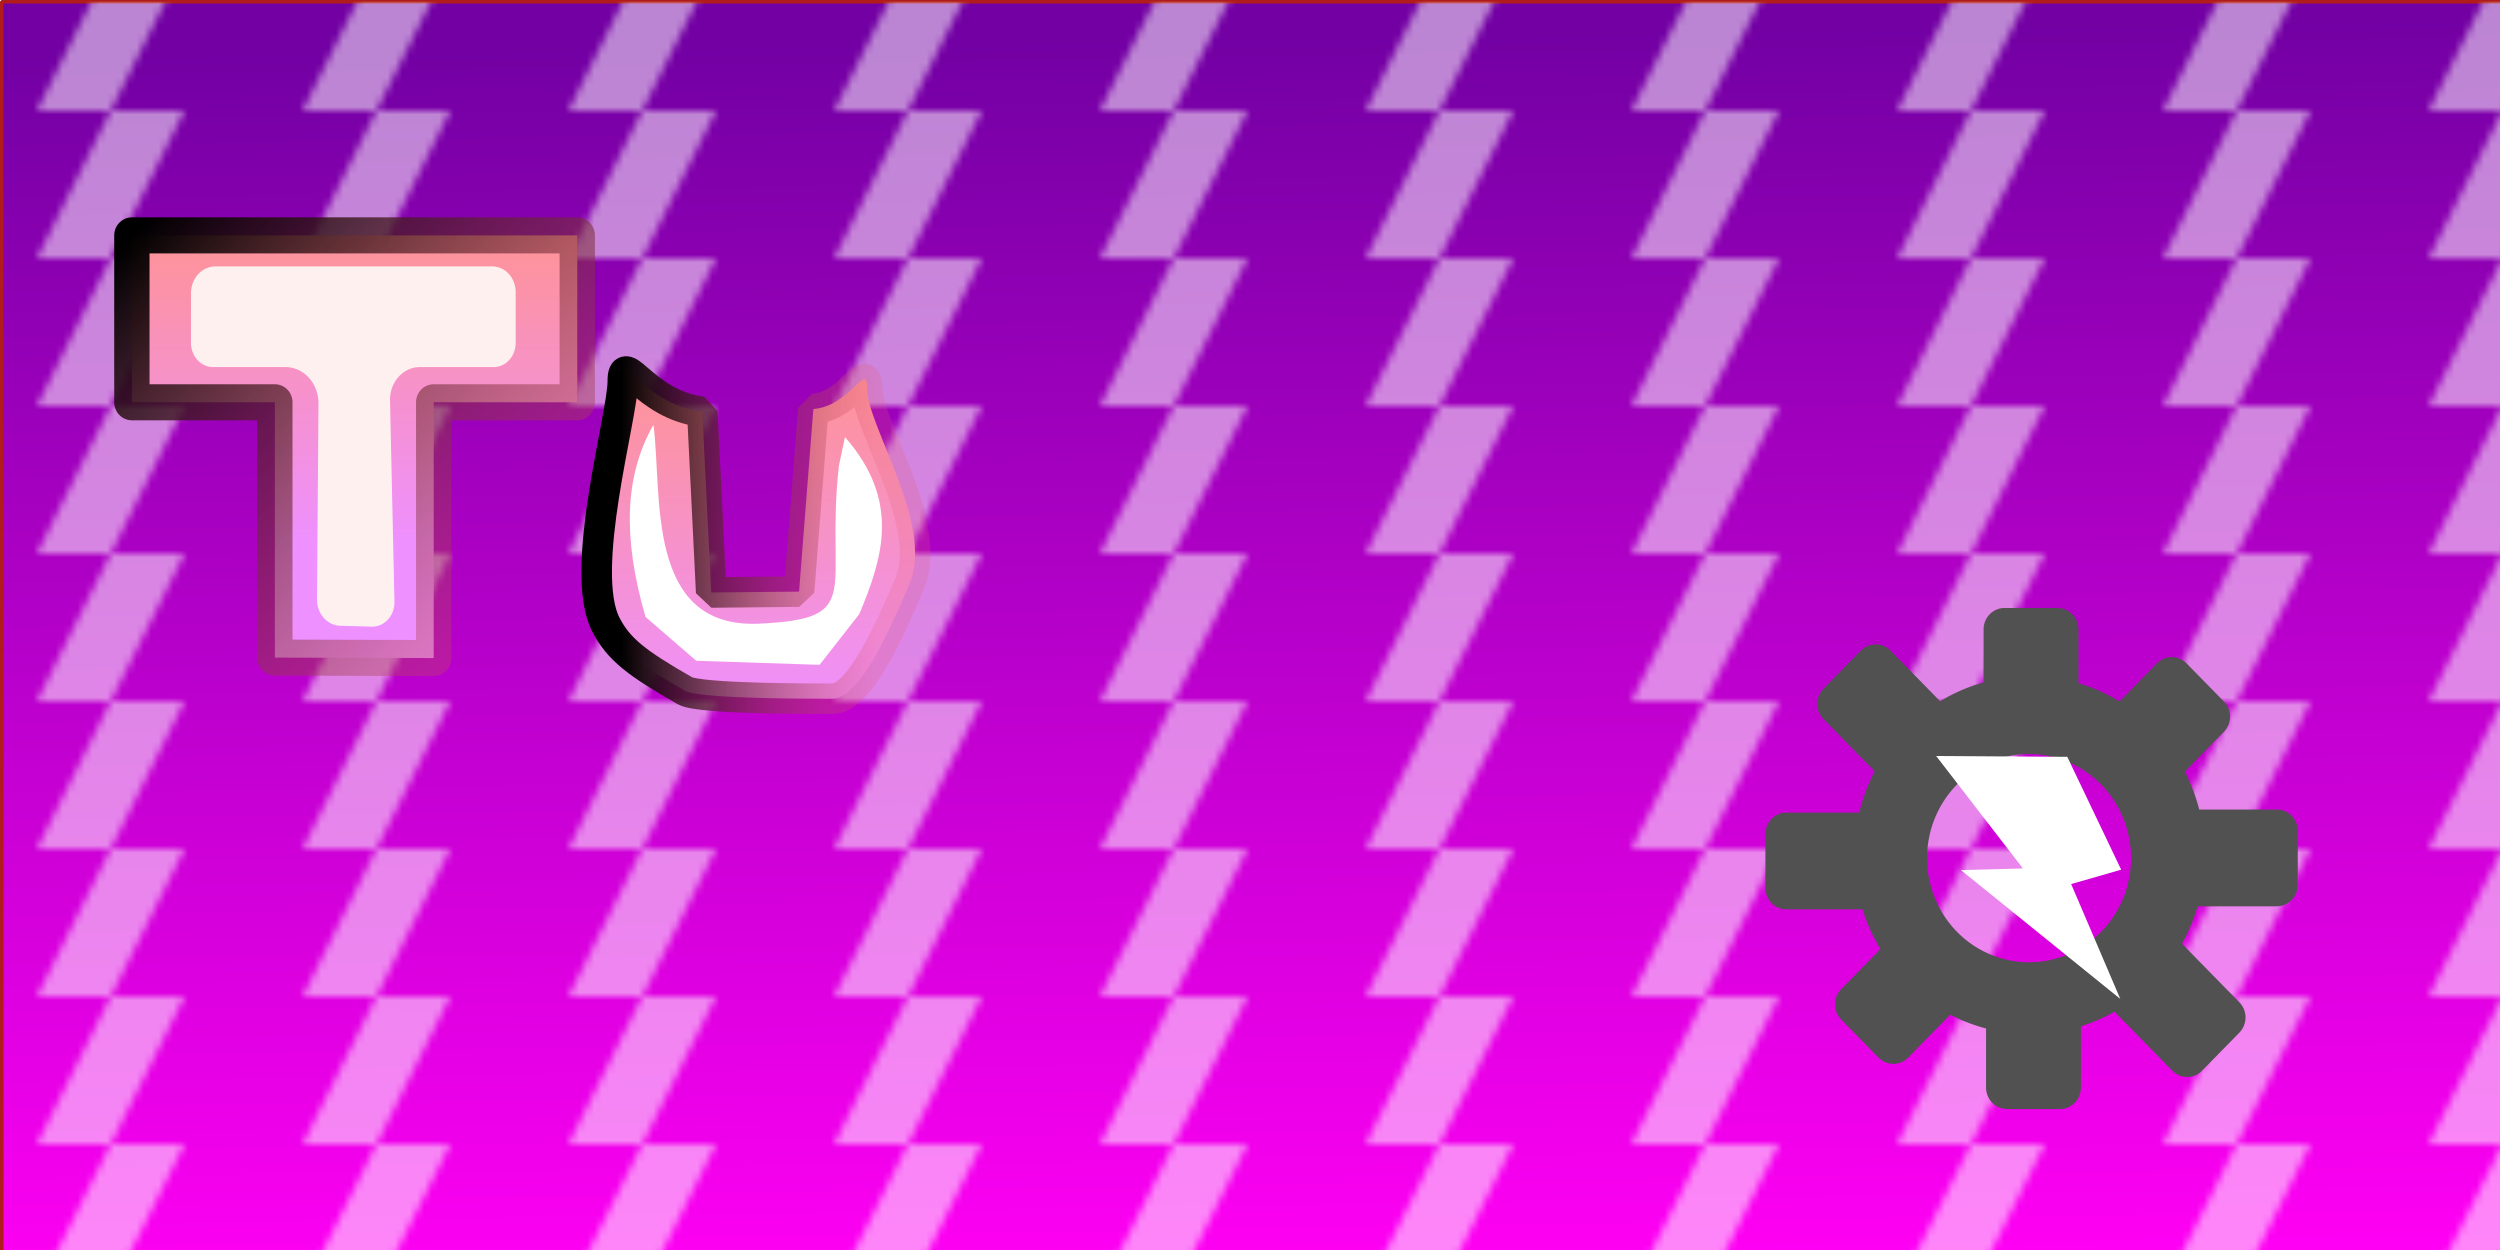 <?xml version="1.0" encoding="UTF-8" standalone="no"?>
<!-- Created with Inkscape (http://www.inkscape.org/) -->

<svg
   width="1280"
   height="640"
   viewBox="0 0 338.667 169.333"
   version="1.1"
   id="svg1"
   sodipodi:docname="turbomodz.svg"
   inkscape:version="1.3.2 (091e20e, 2023-11-25, custom)"
   xmlns:inkscape="http://www.inkscape.org/namespaces/inkscape"
   xmlns:sodipodi="http://sodipodi.sourceforge.net/DTD/sodipodi-0.dtd"
   xmlns:xlink="http://www.w3.org/1999/xlink"
   xmlns="http://www.w3.org/2000/svg"
   xmlns:svg="http://www.w3.org/2000/svg">
  <sodipodi:namedview
     id="namedview1"
     pagecolor="#ffffff"
     bordercolor="#000000"
     borderopacity="0.25"
     inkscape:showpageshadow="2"
     inkscape:pageopacity="0.0"
     inkscape:pagecheckerboard="0"
     inkscape:deskcolor="#d1d1d1"
     inkscape:zoom="1.5878907"
     inkscape:cx="199.32102"
     inkscape:cy="286.85853"
     inkscape:window-width="1920"
     inkscape:window-height="1009"
     inkscape:window-x="-8"
     inkscape:window-y="-8"
     inkscape:window-maximized="1"
     inkscape:current-layer="svg1" />
  <defs
     id="defs1">
    <linearGradient
       id="linearGradient3"
       inkscape:collect="always">
      <stop
         style="stop-color:#ff9393;stop-opacity:1;"
         offset="0"
         id="stop3" />
      <stop
         style="stop-color:#ee90ff;stop-opacity:1;"
         offset="1"
         id="stop4" />
    </linearGradient>
    <linearGradient
       id="linearGradient1"
       inkscape:collect="always">
      <stop
         style="stop-color:#000000;stop-opacity:1;"
         offset="0"
         id="stop1" />
      <stop
         style="stop-color:#e8596f;stop-opacity:0.2;"
         offset="1"
         id="stop2" />
    </linearGradient>
    <pattern
       inkscape:collect="always"
       xlink:href="#pattern6795"
       id="pattern1"
       patternTransform="translate(185,405)"
       x="0"
       y="0"
       preserveAspectRatio="none"
       width="36" />
    <pattern
       patternUnits="userSpaceOnUse"
       width="20"
       height="20"
       patternTransform="translate(185,405)"
       style="fill:#ffffff"
       id="pattern6795"
       inkscape:label="Abstract 2"
       inkscape:collect="always"
       inkscape:isstock="true">
      <path
         id="rect6713"
         style="opacity:1;stroke-width:4.856;stroke-linecap:square;paint-order:stroke markers fill;stop-color:#000000"
         d="M 10,10 H 20 L 15,20 H 5 Z M 5,0 H 15 L 10,10 H 0 Z" />
    </pattern>
    <linearGradient
       id="linearGradient16"
       inkscape:collect="always">
      <stop
         style="stop-color:#7200a3;stop-opacity:1;"
         offset="0"
         id="stop16" />
      <stop
         style="stop-color:#fe00f3;stop-opacity:1;"
         offset="1"
         id="stop17" />
    </linearGradient>
    <clipPath
       clipPathUnits="userSpaceOnUse"
       id="clipPath52">
      <path
         id="path52"
         style="stroke-width:0.1;stroke-linecap:square;paint-order:markers fill stroke;stop-color:#000000"
         d="m -880.828,-187.298 h 1640.84 v 73.282 h -1640.84 z" />
    </clipPath>
    <linearGradient
       id="linearGradient92">
      <stop
         style="stop-color:#000000;stop-opacity:1;"
         offset="0"
         id="stop92" />
      <stop
         style="stop-color:#e8596f;stop-opacity:0.2;"
         offset="1"
         id="stop93" />
    </linearGradient>
    <linearGradient
       id="linearGradient86">
      <stop
         style="stop-color:#ff9393;stop-opacity:1;"
         offset="0"
         id="stop86" />
      <stop
         style="stop-color:#ee90ff;stop-opacity:1"
         offset="0.735"
         id="stop87" />
    </linearGradient>
    <linearGradient
       id="swatch18">
      <stop
         style="stop-color:#000000;stop-opacity:1;"
         offset="0"
         id="stop18" />
    </linearGradient>
    <linearGradient
       xlink:href="#linearGradient86"
       id="linearGradient87"
       x1="2.601"
       y1="8.1"
       x2="7.854"
       y2="8.1"
       gradientUnits="userSpaceOnUse"
       gradientTransform="matrix(0,1.241,-3.381,0,33.678,3.068)" />
    <linearGradient
       xlink:href="#linearGradient92"
       id="linearGradient93"
       x1="2.866"
       y1="6.462"
       x2="9.977"
       y2="13.061"
       gradientUnits="userSpaceOnUse" />
    <linearGradient
       inkscape:collect="always"
       xlink:href="#linearGradient16"
       id="linearGradient17"
       x1="161.181"
       y1="40.495"
       x2="163.804"
       y2="206.388"
       gradientUnits="userSpaceOnUse"
       gradientTransform="translate(0,-35.719)" />
    <linearGradient
       inkscape:collect="always"
       xlink:href="#linearGradient1"
       id="linearGradient2"
       x1="78.714"
       y1="72.758"
       x2="123.347"
       y2="72.758"
       gradientUnits="userSpaceOnUse"
       gradientTransform="matrix(0.775,0,0,0.877,23.158,5.162)" />
    <linearGradient
       inkscape:collect="always"
       xlink:href="#linearGradient3"
       id="linearGradient4"
       x1="100.999"
       y1="50.478"
       x2="101.331"
       y2="104.44"
       gradientUnits="userSpaceOnUse"
       gradientTransform="matrix(0.775,0,0,0.877,23.158,5.162)" />
  </defs>
  <rect
     style="fill:url(#linearGradient17);fill-rule:evenodd;stroke:#b11c1c;stroke-width:0.457;stroke-linejoin:bevel;paint-order:fill markers stroke"
     id="rect1-6"
     width="338.667"
     height="169.333"
     x="0.228"
     y="0.228" />
  <rect
     style="fill:url(#pattern1);fill-rule:evenodd;stroke:#b11c1c;stroke-width:0.457;stroke-linejoin:bevel;paint-order:fill markers stroke;fill-opacity:1;opacity:0.521"
     id="rect1"
     width="338.667"
     height="169.333"
     x="0.228"
     y="0.228" />
  <g
     id="g103"
     transform="matrix(8.812,0,0,8.993,-7.452,-26.208)">
    <path
       d="m 2.873,6.46 v 2.514 h 2.198 v 3.846 l 2.442,0.007 V 8.974 h 2.207 V 6.46 H 6.296 Z"
       style="fill:url(#linearGradient87);fill-rule:evenodd;stroke:url(#linearGradient93);stroke-width:0.543;stroke-linejoin:round;stroke-opacity:1;paint-order:fill markers stroke"
       id="path90" />
    <path
       d="M 3.331,7.334 V 8.165 A 0.404,0.404 45 0 0 3.735,8.569 H 5.063 A 0.605,0.605 45.233 0 1 5.667,9.178 L 5.64,12.455 a 0.436,0.436 45.968 0 0 0.425,0.439 l 0.576,0.015 A 0.407,0.407 135.042 0 0 7.059,12.492 L 6.978,9.128 A 0.546,0.546 134.307 0 1 7.524,8.569 H 8.876 A 0.404,0.404 135 0 0 9.28,8.165 V 7.315 A 0.429,0.429 45 0 0 8.852,6.886 H 6.32 3.779 A 0.448,0.448 135 0 0 3.331,7.334 Z"
       style="fill:#fff0f0;fill-opacity:1;fill-rule:evenodd;stroke:none;stroke-width:0.298;stroke-linejoin:round;stroke-opacity:1;paint-order:fill markers stroke"
       id="path90-8"
       transform="matrix(0.839,0,0,0.901,0.987,0.723)" />
  </g>
  <g
     id="g1"
     transform="translate(193.228,37.232)">
    <g
       id="g119"
       transform="matrix(8.812,0,0,8.993,-23.988,-39.82)">
      <path
         d="M 11.996,10.473 A 2.696,2.696 0 0 0 9.3,13.169 2.696,2.696 0 0 0 11.996,15.865 2.696,2.696 0 0 0 14.692,13.169 2.696,2.696 0 0 0 11.996,10.473 Z m -0.009,1.173 a 1.569,1.569 0 0 1 1.568,1.569 1.569,1.569 0 0 1 -1.568,1.568 1.569,1.569 0 0 1 -1.568,-1.568 1.569,1.569 0 0 1 1.568,-1.569 z"
         style="fill:#515151;fill-opacity:1;fill-rule:evenodd;stroke:none;stroke-width:0.265"
         id="path98" />
      <g
         id="g102">
        <path
           id="rect99"
           style="fill:#515151;fill-rule:evenodd;stroke-width:0.61;stroke-linecap:round;stroke-linejoin:round;paint-order:fill markers stroke"
           d="m 11.61,9.446 h 0.812 a 0.324,0.324 45 0 1 0.324,0.324 v 1.47 h -1.458 V 9.768 A 0.323,0.323 135 0 1 11.61,9.446 Z" />
        <path
           id="rect99-07"
           style="fill:#515151;fill-rule:evenodd;stroke-width:0.61;stroke-linecap:round;stroke-linejoin:round;paint-order:fill markers stroke"
           d="m 11.61,9.446 h 0.812 a 0.324,0.324 45 0 1 0.324,0.324 v 1.47 h -1.458 V 9.768 A 0.323,0.323 135 0 1 11.61,9.446 Z"
           transform="rotate(180,12.036,13.22)" />
        <path
           id="rect99-0"
           style="fill:#515151;fill-rule:evenodd;stroke-width:0.61;stroke-linecap:round;stroke-linejoin:round;paint-order:fill markers stroke"
           d="m 11.61,9.446 h 0.812 a 0.324,0.324 45 0 1 0.324,0.324 v 1.47 h -1.458 V 9.768 A 0.323,0.323 135 0 1 11.61,9.446 Z"
           transform="rotate(90,12.185,13.379)" />
        <path
           id="rect99-0-2"
           style="fill:#515151;fill-rule:evenodd;stroke-width:0.61;stroke-linecap:round;stroke-linejoin:round;paint-order:fill markers stroke"
           d="m 11.61,9.446 h 0.812 a 0.324,0.324 45 0 1 0.324,0.324 v 1.47 h -1.458 V 9.768 A 0.323,0.323 135 0 1 11.61,9.446 Z"
           transform="rotate(-90,11.881,13.393)" />
      </g>
      <g
         id="g102-9"
         transform="rotate(45,12.002,13.24)">
        <path
           id="rect99-7"
           style="fill:#515151;fill-rule:evenodd;stroke-width:0.61;stroke-linecap:round;stroke-linejoin:round;paint-order:fill markers stroke"
           d="m 11.61,9.446 h 0.812 a 0.324,0.324 45 0 1 0.324,0.324 v 1.47 h -1.458 V 9.768 A 0.323,0.323 135 0 1 11.61,9.446 Z" />
        <path
           id="rect99-07-5"
           style="fill:#515151;fill-rule:evenodd;stroke-width:0.61;stroke-linecap:round;stroke-linejoin:round;paint-order:fill markers stroke"
           d="m 11.61,9.446 h 0.812 a 0.324,0.324 45 0 1 0.324,0.324 v 1.47 h -1.458 V 9.768 A 0.323,0.323 135 0 1 11.61,9.446 Z"
           transform="rotate(180,12.036,13.22)" />
        <path
           id="rect99-0-27"
           style="fill:#515151;fill-rule:evenodd;stroke-width:0.61;stroke-linecap:round;stroke-linejoin:round;paint-order:fill markers stroke"
           d="m 11.61,9.446 h 0.812 a 0.324,0.324 45 0 1 0.324,0.324 v 1.47 h -1.458 V 9.768 A 0.323,0.323 135 0 1 11.61,9.446 Z"
           transform="rotate(90,12.185,13.379)" />
        <path
           id="rect99-0-2-4"
           style="fill:#515151;fill-rule:evenodd;stroke-width:0.61;stroke-linecap:round;stroke-linejoin:round;paint-order:fill markers stroke"
           d="m 11.61,9.446 h 0.812 a 0.324,0.324 45 0 1 0.324,0.324 v 1.47 h -1.458 V 9.768 A 0.323,0.323 135 0 1 11.61,9.446 Z"
           transform="rotate(-90,11.881,13.393)" />
      </g>
    </g>
    <path
       id="rect95"
       style="fill:#ffffff;fill-opacity:1;fill-rule:evenodd;stroke-width:9.382;stroke-linecap:round;stroke-linejoin:round;paint-order:fill markers stroke"
       d="m 69.055,65.178 17.766,0.115 7.299,15.288 -6.775,1.947 6.656,15.562 -21.587,-17.448 8.394,-0.228 z" />
  </g>
  <path
     id="path1"
     style="fill:url(#linearGradient4);fill-rule:evenodd;stroke:url(#linearGradient2);stroke-width:4.138;stroke-linejoin:bevel;stroke-dasharray:none;stroke-opacity:1;paint-order:fill markers stroke"
     d="m 117.474,52.724 c 0,4.946 9.114,18.396 5.74,26.358 -2.604,6.146 -6.794,15.571 -10.425,15.571 -1.132,0 -17.948,0.09 -19.981,-1.068 -6.607,-3.765 -9.02,-5.667 -10.723,-8.948 -3.813,-7.349 2.285,-28.238 2.285,-32.946 0,-4.413 2.928,3.193 10.767,4.086 l 1.209,24.485 11.901,-0.118 1.936,-24.736 c 5.163,-0.406 7.291,-6.788 7.291,-2.684 z"
     sodipodi:nodetypes="csssscccccc" />
  <circle
     id="path6"
     style="fill:#572e9f;stroke:none;stroke-width:0.265"
     cx="116.173"
     cy="66.216"
     r="0" />
  <circle
     id="path7"
     style="fill:#572e9f;stroke:none;stroke-width:0.265"
     cx="145.628"
     cy="58.44"
     r="0" />
  <path
     id="path8"
     style="fill:#ffffff;fill-opacity:1;fill-rule:evenodd;stroke:#f7f4fc;stroke-width:0;stroke-linejoin:bevel;stroke-dasharray:none;stroke-opacity:1;paint-order:fill markers stroke"
     d="m 88.522,57.533 c -3.883,6.841 -4.231,15.135 -1.075,26.043 l 6.871,5.938 16.705,0.548 5.387,-6.879 c 3.144,-7.555 5.671,-15.26 -1.944,-23.977 l -0.825,3.888 C 111.752,80.24 117.292,83.809 102.851,84.484 87.308,85.21 89.751,66.817 88.522,57.533 Z"
     sodipodi:nodetypes="cccccccsc" />
</svg>
